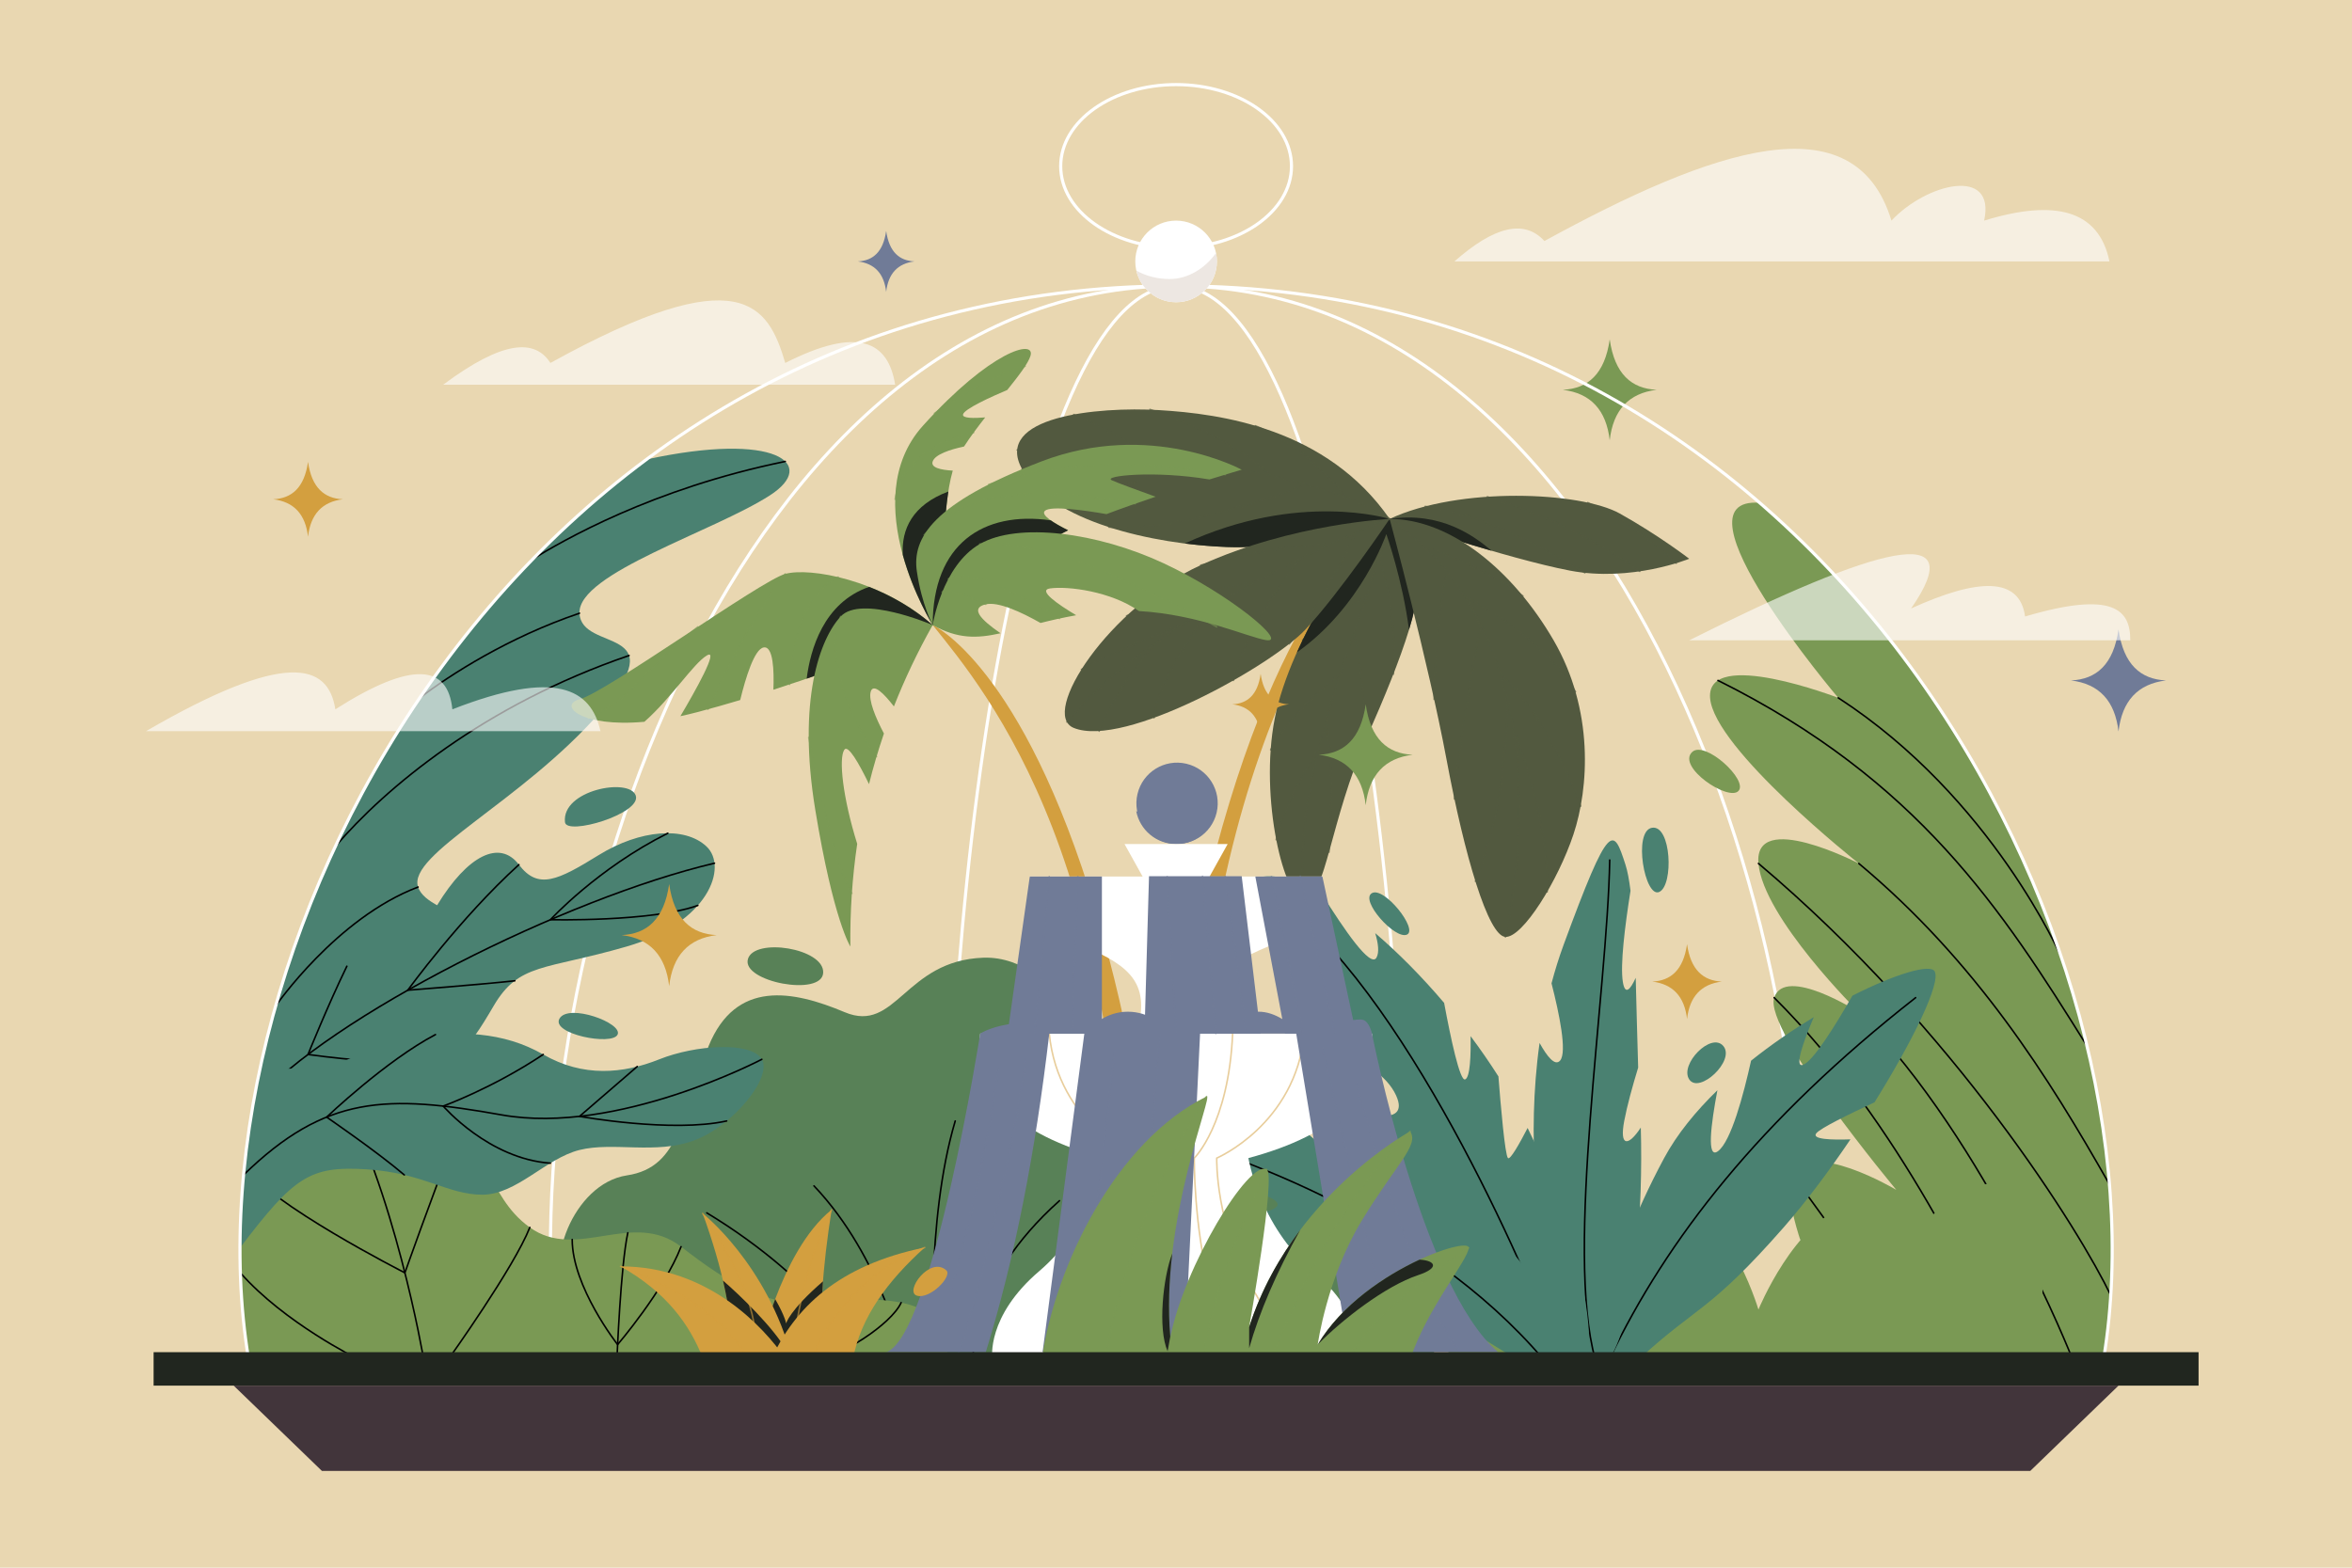 <?xml version="1.0" encoding="utf-8"?>
<!-- Generator: Adobe Illustrator 27.5.0, SVG Export Plug-In . SVG Version: 6.00 Build 0)  -->
<svg version="1.1" xmlns="http://www.w3.org/2000/svg" xmlns:xlink="http://www.w3.org/1999/xlink" x="0px" y="0px"
	 viewBox="0 0 750 500" style="enable-background:new 0 0 750 500;" xml:space="preserve">
<g id="BACKGROUND">
	<rect style="fill:#E9D7B1;" width="750" height="500"/>
</g>
<g id="OBJECTS">
	<g>
		<path style="fill:none;stroke:#FFFFFF;stroke-linecap:round;stroke-linejoin:round;stroke-miterlimit:10;" d="M375.029,91.183
			c-139.138,0-212.2,209.659-197.703,342.106h197.703h197.703C587.229,300.842,514.166,91.183,375.029,91.183z"/>
		<path style="fill:none;stroke:#FFFFFF;stroke-linecap:round;stroke-linejoin:round;stroke-miterlimit:10;" d="M375.029,91.183
			c-50.854,0-77.557,209.659-72.259,342.106h72.259h72.259C452.586,300.842,425.882,91.183,375.029,91.183z"/>
	</g>
	<g>
		<g>
			<path style="fill:#588157;" d="M456.727,433.289c5.205-16.773-3.47-29.497-19.086-29.208
				c-15.616,0.289-14.748-14.459-26.894-33.545c-12.146-19.086-24.292-14.748-39.908-20.821
				c-15.616-6.073-32.1-45.152-57.259-44.265s-27.762,24.311-44.245,17.371c-16.484-6.94-34.702-10.462-43.378,10.819
				c-8.675,21.281-8.675,38.632-26.027,41.234c-17.351,2.603-26.894,29.697-18.219,38.272c8.676,8.576,1.735,20.143,1.735,20.143
				H456.727z"/>
			<path style="fill:#588157;" d="M238.497,305.877c-2.119,7.266,23.713,12.146,24.002,4.338
				C262.789,302.407,240.522,298.937,238.497,305.877z"/>
		</g>
		<g>
			<path style="fill:#588157;" d="M342.605,423.696c5.462-29.358-9.908-62.852-32.263-65.904
				c-22.355-3.052-27.817,20.844-43.52,20.844c-15.703,0-33.063-7.51-41.451,8.193c-8.388,15.703-1.561,23.896,3.901,32.771
				c5.462,8.876,3.414,13.655,3.414,13.655h105.141L342.605,423.696z"/>
			<g>
				<path style="fill:none;stroke:#000000;stroke-width:0.5;stroke-linecap:round;stroke-linejoin:round;stroke-miterlimit:10;" d="
					M225.371,386.828c36.445,22.075,49.644,46.426,49.644,46.426l13.199,0.228c0,0-6.792-32.238-28.657-55.262"/>
				<path style="fill:none;stroke:#000000;stroke-width:0.5;stroke-linecap:round;stroke-linejoin:round;stroke-miterlimit:10;" d="
					M304.6,357.522c-9.558,32.264-6.827,75.732-6.827,75.732h12.569c0,0-1.605-24.369,27.505-50.304"/>
			</g>
		</g>
		<g>
			<path style="fill:#7A9954;" d="M261.82,415.445c-16.495,1.842-29.219-5.869-44.643-17.822
				c-15.423-11.953-33.231,4.67-48.233-6.148c-15.002-10.818-10.028-26.348-39.679-39.351c-19.827-8.694-35.889-9.366-48.51-0.222
				c-5.035,28.595-5.616,56.369-1.519,81.387h222.769C303.932,412.275,278.315,413.602,261.82,415.445z"/>
			<g>
				<path style="fill:none;stroke:#000000;stroke-width:0.5;stroke-linecap:round;stroke-linejoin:round;stroke-miterlimit:10;" d="
					M106.933,345.619c18.861,33.11,28.115,87.669,28.115,87.669"/>
				<path style="fill:none;stroke:#000000;stroke-width:0.5;stroke-linecap:round;stroke-linejoin:round;stroke-miterlimit:10;" d="
					M200.196,393.187c-2.298,10.605-3.454,40.102-3.454,40.102"/>
				<path style="fill:none;stroke:#000000;stroke-width:0.5;stroke-linecap:round;stroke-linejoin:round;stroke-miterlimit:10;" d="
					M145.425,361.86c-8.063,20.726-16.312,44.09-16.312,44.09s-43.838-22.292-51.147-34.203"/>
				<path style="fill:none;stroke:#000000;stroke-width:0.5;stroke-linecap:round;stroke-linejoin:round;stroke-miterlimit:10;" d="
					M168.944,391.475c-4.977,12.703-25.798,41.814-25.798,41.814"/>
				<path style="fill:none;stroke:#000000;stroke-width:0.5;stroke-linecap:round;stroke-linejoin:round;stroke-miterlimit:10;" d="
					M76.64,405.949c14.066,15.965,37.201,27.339,37.201,27.339"/>
				<path style="fill:none;stroke:#000000;stroke-width:0.5;stroke-linecap:round;stroke-linejoin:round;stroke-miterlimit:10;" d="
					M217.177,397.623c-5.398,13.881-20.235,31.223-20.235,31.223s-14.491-18.464-14.479-33.519"/>
				<path style="fill:none;stroke:#000000;stroke-width:0.5;stroke-linecap:round;stroke-linejoin:round;stroke-miterlimit:10;" d="
					M242.934,413.238c-5.514,8.484-17.66,20.051-17.66,20.051"/>
				<path style="fill:none;stroke:#000000;stroke-width:0.5;stroke-linecap:round;stroke-linejoin:round;stroke-miterlimit:10;" d="
					M287.352,415.463c-3.226,7.114-20.077,17.633-26.619,17.825"/>
			</g>
		</g>
		<g>
			<g>
				<path style="fill:#7A9954;" d="M561.117,160.357c-29.542-2.132,25.06,62.212,25.06,62.212s-42.028-16.194-40.872,0
					c1.157,16.194,47.426,52.824,47.426,52.824s-33.545-17.351-32.003,0s32.003,47.426,32.003,47.426s-23.52-15.038-26.99-4.627
					c-3.47,10.411,38.943,61.307,38.943,61.307s-27.762-16.58-33.16-4.627c-5.398,11.953,18.893,58.415,18.893,58.415h80.403
					C684.637,348.925,645.296,233.238,561.117,160.357z"/>
				<path style="fill:#7A9954;" d="M617.145,265.728c-0.798,13.311,32.942,48.111,32.942,48.111s-25.451-17.734-26.06-3.439
					c-0.609,14.295,20.964,42.058,20.964,42.058s-17.537-14.773-21.481-6.668c-3.945,8.104,25.123,54.107,25.123,54.107
					s-20.825-16.484-26.505-7.331c-3.988,6.426,2.112,28.274,6.101,40.723h42.592c8.192-50.026-2.308-111.065-29.763-167.662
					C631.396,261.473,617.661,257.128,617.145,265.728z"/>
				<g>
					
						<path style="fill:none;stroke:#000000;stroke-width:0.5;stroke-linecap:round;stroke-linejoin:round;stroke-miterlimit:10;" d="
						M547.825,217.022c63.8,31.767,90.592,73.069,117.682,116.617"/>
					
						<path style="fill:none;stroke:#000000;stroke-width:0.5;stroke-linecap:round;stroke-linejoin:round;stroke-miterlimit:10;" d="
						M592.732,275.394c37.401,31.232,60.563,68.213,79.925,102.354"/>
					
						<path style="fill:none;stroke:#000000;stroke-width:0.5;stroke-linecap:round;stroke-linejoin:round;stroke-miterlimit:10;" d="
						M560.729,275.394c63.042,53.21,102.662,117.609,112.349,137.752"/>
					
						<path style="fill:none;stroke:#000000;stroke-width:0.5;stroke-linecap:round;stroke-linejoin:round;stroke-miterlimit:10;" d="
						M592.732,322.82c41.45,42.221,68.055,110.469,68.055,110.469"/>
					
						<path style="fill:none;stroke:#000000;stroke-width:0.5;stroke-linecap:round;stroke-linejoin:round;stroke-miterlimit:10;" d="
						M565.741,318.193c40.679,40.486,64.97,95.431,74.802,115.096"/>
					
						<path style="fill:none;stroke:#000000;stroke-width:0.5;stroke-linecap:round;stroke-linejoin:round;stroke-miterlimit:10;" d="
						M571.525,374.874c29.111,37.594,35.141,58.415,35.141,58.415"/>
					
						<path style="fill:none;stroke:#000000;stroke-width:0.5;stroke-linecap:round;stroke-linejoin:round;stroke-miterlimit:10;" d="
						M586.177,222.569c49.229,31.933,71.198,82.88,71.198,82.88"/>
				</g>
				<path style="fill:#7A9954;" d="M539.618,239.824c-5.095,4.731,11.567,15.905,14.749,12.435
					C557.548,248.789,543.667,236.065,539.618,239.824z"/>
			</g>
			<path style="fill:#7A9954;" d="M650.376,433.289c4.655-50.9-6.941-82.128-52.632-26.027c0,0,8.15-27.273-8.649-22.557
				c-16.799,4.717-28.367,32.967-28.367,32.967s-11.567-38.751-29.497-30.075c-17.93,8.676-10.411,38.172-10.411,38.172
				s-23.61-13.429-31.81-12.624c-25.222,2.477-27.649,20.143-27.649,20.143H650.376z"/>
			<g>
				<g>
					<path style="fill:#4A8171;" d="M579.237,361.378c1.449-1.63,9.919-5.815,18.493-9.793
						c12.447-19.959,21.26-38.238,19.173-41.801c-1.418-2.421-12.345,0.747-26.209,7.772c-5.382,9.411-12.572,21.035-15.808,22.081
						c-2.729,0.882,0.021-7.029,3.488-15.233c-6.644,4.018-13.499,8.698-19.998,13.891c-2.404,10.848-6.368,25.753-10.551,28.867
						c-3.686,2.744-2.244-8.605-0.182-19.441c-6.907,6.71-12.877,14.003-16.989,21.641c-19.811,36.806-21.978,64.12-21.978,64.12
						l14.206-0.193c18.182-16.773,22.2-14.791,45.944-41.886c7.026-8.018,14.414-17.908,21.242-28.016
						C584.205,363.594,577.414,363.428,579.237,361.378z"/>
					<path style="fill:#4A8171;" d="M538.657,344.27c3.178,4.77,14.746-5.981,10.89-10.631
						C545.691,328.989,535.478,339.5,538.657,344.27z"/>
					
						<path style="fill:none;stroke:#000000;stroke-width:0.5;stroke-linecap:round;stroke-linejoin:round;stroke-miterlimit:10;" d="
						M610.854,318.193c-49.74,38.944-79.429,77.212-97.552,115.096"/>
				</g>
				<g>
					<path style="fill:#4A8171;" d="M526.798,264.009c-6.169,0.974-2.313,22.602,2.314,20.463
						C533.738,282.334,532.967,263.035,526.798,264.009z"/>
					<g>
						<path style="fill:#4A8171;" d="M517.929,357.522c0.924-4.887,2.618-11.041,4.446-17.02
							c-0.318-9.217-0.502-19.204-0.782-28.633c-1.772,3.88-3.403,5.622-4.102,1.312c-0.87-5.365,0.608-17.555,2.442-29.085
							c-0.424-3.417-0.948-6.265-1.61-8.316c-3.864-11.953-4.987-14.564-19.752,25.641c-1.478,4.025-2.741,8.106-3.829,12.207
							c2.482,9.672,5.01,21.906,2.751,24.616c-1.61,1.932-4.148-1.248-6.56-5.604c-4.277,30.435-0.319,59.223,2.454,72.715
							c3.721,18.101,10.651,28.126,10.651,28.126l9.264-0.193c8.371-13.079,10.648-48.133,9.91-73.662
							C519.275,365.627,516.346,365.891,517.929,357.522z"/>
						
							<path style="fill:none;stroke:#000000;stroke-width:0.5;stroke-linecap:round;stroke-linejoin:round;stroke-miterlimit:10;" d="
							M513.302,274.297c-0.771,42.739-14.266,124.482-4.627,159.184"/>
					</g>
				</g>
				<g>
					<path style="fill:#4A8171;" d="M437.407,284.898c-3.73,2.334,7.326,14.751,11.182,13.209
						C452.445,296.565,441.263,282.486,437.407,284.898z"/>
					<g>
						<path style="fill:#4A8171;" d="M491.496,369.362c-1.324-3.218-2.791-6.426-4.373-9.61c-2.623,5.07-5.562,10.274-6.264,9.61
							c-0.961-0.909-2.348-17.101-3.047-26.053c-2.797-4.399-5.775-8.694-8.876-12.846c0.104,5.92-0.108,13.212-1.751,13.808
							c-1.674,0.607-4.603-13.208-6.687-24.407c-7.163-8.446-14.683-16.012-21.979-22.252c0.956,3.176,1.362,6.142,0.396,7.838
							c-1.901,3.336-10.283-8.964-17.24-20.065c-7.313-4.25-13.768-6.404-18.555-5.824c-6.911,0.838-6.578,5.971-2.338,14.159
							c8.797,9.514,23.004,18.363,24.571,21.003c1.313,2.213-8.418-1.706-14.022-4.098c5.04,7.453,10.949,15.925,16.779,25.072
							c6.501,2.784,14.102,7.242,17.042,13.626c2.594,5.633-0.813,6.865-5.179,6.58c3.247,6.144,6.208,12.447,8.65,18.83
							c18.562,48.53,48.341,58.748,48.341,58.748l9.264-0.193C506.227,433.289,510.888,416.481,491.496,369.362z"/>
						
							<path style="fill:none;stroke:#000000;stroke-width:0.5;stroke-linecap:round;stroke-linejoin:round;stroke-miterlimit:10;" d="
							M413.335,291.431c41.61,36.402,79.378,127.785,83.629,142.051"/>
					</g>
				</g>
				<g>
					<path style="fill:#4A8171;" d="M437.847,369.566c8.055,7.607,3.825,10.951-0.587,8.489
						c-3.83-2.138-14.483-11.383-21.063-17.221c-3.239-1.15-6.52-2.256-9.835-3.311c-4.895-1.559-9.491-2.844-13.818-3.909
						c5.927,4.01,13.401,9.52,11.243,10.476c-2.175,0.963-24.631-7.98-41.003-14.751c-17.446-0.266-24.598,4.757-22.8,6.958
						c1.788,2.189,17.129,13.293,32.935,23.506c10.848-1.087,23.348-1.379,30.868,1.627c11.057,4.42-5.826,6.549-16.292,7.401
						c4.507,2.645,8.678,4.923,12.144,6.559c5.331,2.515,12.415,5.409,20.018,8.395c10.668-0.018,25.155,0.604,30.328,3.865
						c3.209,2.022,0.074,4.098-5.1,5.905c9.903,3.879,18.289,7.357,22.049,9.711c9.546,5.977,16.632,10.218,16.632,10.218h13.147
						C497.169,406.854,472.035,385.22,437.847,369.566z"/>
					
						<path style="fill:none;stroke:#000000;stroke-width:0.5;stroke-linecap:round;stroke-linejoin:round;stroke-miterlimit:10;" d="
						M350.588,356.475c40.486,9.145,103.336,32.28,141.508,77.007"/>
				</g>
			</g>
		</g>
		<g>
			<g>
				<path style="fill:#4A8171;" d="M79.178,361.86c13.963-25.314,30.556-25.903,57.605-46.558c31.81-24.292,0-21.978-3.47-32.389
					c-3.47-10.411,32.967-27.183,57.837-55.523c24.87-28.34-5.784-19.086-6.362-31.81c-0.578-12.724,42.799-26.027,60.729-37.594
					c15.509-10.006,2-20.428-39.356-11.46C133.767,200.319,90.003,284.934,79.178,361.86z"/>
				<g>
					
						<path style="fill:none;stroke:#000000;stroke-width:0.5;stroke-linecap:round;stroke-linejoin:round;stroke-miterlimit:10;" d="
						M250.401,147.174c-42.478,8.69-71.011,25.27-81.036,31.44"/>
					
						<path style="fill:none;stroke:#000000;stroke-width:0.5;stroke-linecap:round;stroke-linejoin:round;stroke-miterlimit:10;" d="
						M184.788,195.579c-22.749,7.712-41.275,19.652-50.905,26.984"/>
					
						<path style="fill:none;stroke:#000000;stroke-width:0.5;stroke-linecap:round;stroke-linejoin:round;stroke-miterlimit:10;" d="
						M200.592,209.071c-46.264,15.812-77.817,42.341-93.659,60.887"/>
					
						<path style="fill:none;stroke:#000000;stroke-width:0.5;stroke-linecap:round;stroke-linejoin:round;stroke-miterlimit:10;" d="
						M133.313,282.913c-26.027,9.832-45.415,37.949-45.415,37.949"/>
				</g>
			</g>
			<g>
				<path style="fill:#4A8171;" d="M190.957,272.695c-13.11,8.097-19.363,11.182-25.49,3.085
					c-6.127-8.097-16.346-3.039-26.082,12.94c-9.736,15.979-11.496,13.735-28.78,19.449c-8.291,2.741-16.928,9.683-23.677,16.166
					c-4.619,17.002-7.719,33.931-9.262,50.399l0.298,3.486c7.729-17.998,28.55-35.734,47.058-35.349
					c18.508,0.386,24.249-8.159,32.367-22.009c8.119-13.85,16.204-11.375,42.429-18.974c26.225-7.6,32.395-25.412,25.454-31.929
					C218.334,263.441,204.067,264.598,190.957,272.695z"/>
				<g>
					
						<path style="fill:none;stroke:#000000;stroke-width:0.5;stroke-linecap:round;stroke-linejoin:round;stroke-miterlimit:10;" d="
						M80.754,351.902c24.604-27.925,99.897-65.49,147.078-76.59"/>
					
						<path style="fill:none;stroke:#000000;stroke-width:0.5;stroke-linecap:round;stroke-linejoin:round;stroke-miterlimit:10;" d="
						M212.947,265.753c-22.375,11.183-37.434,27.581-37.434,27.581s32.288,0.734,47.001-4.554"/>
					
						<path style="fill:none;stroke:#000000;stroke-width:0.5;stroke-linecap:round;stroke-linejoin:round;stroke-miterlimit:10;" d="
						M165.467,275.779c-18.729,16.98-35.433,40.032-35.433,40.032s23.546-1.828,34.137-3"/>
					
						<path style="fill:none;stroke:#000000;stroke-width:0.5;stroke-linecap:round;stroke-linejoin:round;stroke-miterlimit:10;" d="
						M110.606,308.168c-6.018,12.339-12.384,28.147-12.384,28.147s32.092,4.627,46.027,1.542"/>
				</g>
				<path style="fill:#4A8171;" d="M180.161,262.236c0.497,4.408,24.581-2.747,22.556-8.531
					C200.693,247.921,179.005,251.97,180.161,262.236z"/>
			</g>
			<g>
				<path style="fill:#4A8171;" d="M210.236,337.858c-11.567,4.627-24.291,5.784-37.016-1.542
					c-12.724-7.326-26.991-7.711-42.414-5.398c-15.423,2.314-21.778,11.182-35.566,10.025c-4.744-0.398-9.043,0.3-12.641,1.386
					c-3.982,19.005-6.027,37.745-6.073,55.662c17.265-22.732,22.277-26.202,40.399-25.045c18.122,1.157,25.861,8.097,36.836,8.097
					c10.975,0,20.229-11.567,31.026-14.266c10.796-2.699,24.334,1.542,36.652-3.085c12.317-4.627,24.888-20.05,21.494-25.834
					C239.541,332.074,221.804,333.231,210.236,337.858z"/>
				<g>
					
						<path style="fill:none;stroke:#000000;stroke-width:0.5;stroke-linecap:round;stroke-linejoin:round;stroke-miterlimit:10;" d="
						M77.667,374.733c26.194-25.487,45.615-25.694,82.344-19.139c36.729,6.555,82.922-17.737,82.922-17.737"/>
					
						<path style="fill:none;stroke:#000000;stroke-width:0.5;stroke-linecap:round;stroke-linejoin:round;stroke-miterlimit:10;" d="
						M203.2,340.162l-18.412,15.893c0,0,29.472,5.322,46.932,1.467"/>
					
						<path style="fill:none;stroke:#000000;stroke-width:0.5;stroke-linecap:round;stroke-linejoin:round;stroke-miterlimit:10;" d="
						M173.221,336.315c-16.194,10.796-31.902,16.461-31.902,16.461s14.557,16.87,34.194,18.205"/>
					
						<path style="fill:none;stroke:#000000;stroke-width:0.5;stroke-linecap:round;stroke-linejoin:round;stroke-miterlimit:10;" d="
						M138.856,329.972c-15.76,8.271-34.705,26.323-34.705,26.323s15.986,10.942,24.774,18.438"/>
				</g>
				<path style="fill:#4A8171;" d="M178.426,324.845c-2.892,4.916,16.773,8.809,18.508,5.128
					C198.669,326.29,181.318,319.928,178.426,324.845z"/>
			</g>
		</g>
	</g>
	<g>
		<g>
			<g>
				<path style="fill:#D39F3F;" d="M443.127,165.503c-21.356,26.624-68.496,90.648-63.359,254.116l-0.354,13.67h-11.422
					c0,0-3.966-72.52,19.548-161.494C411.055,182.821,443.127,165.503,443.127,165.503z"/>
				<path style="fill:#52593F;" d="M443.127,165.503c22.2-10.411,60.922-8.675,73.357-1.735
					c12.435,6.94,22.173,14.443,22.173,14.443s-18.414,7.535-38.079,3.775C480.914,178.228,443.127,165.503,443.127,165.503z"/>
				<path style="fill:#21261F;" d="M443.127,165.503c0,0,15.962,5.374,32.536,10.169
					C470.041,170.902,459.395,163.096,443.127,165.503z"/>
				<g style="opacity:0.67;">
					
						<path style="fill:none;stroke:#52593F;stroke-width:0.5;stroke-linecap:round;stroke-linejoin:round;stroke-miterlimit:10;" d="
						M454.461,161.518c22.982,2.829,50.932,21.174,50.932,21.174"/>
					
						<path style="fill:none;stroke:#52593F;stroke-width:0.5;stroke-linecap:round;stroke-linejoin:round;stroke-miterlimit:10;" d="
						M474.26,158.446c28.921,8.504,48.622,23.777,48.622,23.777"/>
					
						<path style="fill:none;stroke:#52593F;stroke-width:0.5;stroke-linecap:round;stroke-linejoin:round;stroke-miterlimit:10;" d="
						M506.302,160.305c13.539,6.383,23.551,14.697,28.186,19.33"/>
				</g>
				<g>
					<path style="fill:#52593F;" d="M443.127,165.503c-20.05-28.918-53.885-33.545-73.549-34.702
						c-19.665-1.157-52.921,2.024-43.667,18.797c9.254,16.773,41.775,24.002,65.422,24.87
						C414.979,175.336,443.127,165.503,443.127,165.503z"/>
					<path style="fill:#21261F;" d="M377.805,173.349c4.673,0.593,9.247,0.962,13.528,1.119c23.647,0.868,51.794-8.965,51.794-8.965
						S414.144,156.487,377.805,173.349z"/>
					<g style="opacity:0.67;">
						
							<path style="fill:none;stroke:#52593F;stroke-width:0.5;stroke-linecap:round;stroke-linejoin:round;stroke-miterlimit:10;" d="
							M324.356,143.517c53.608,0.009,102.962,10.419,118.771,21.987"/>
						
							<path style="fill:none;stroke:#52593F;stroke-width:0.5;stroke-linecap:round;stroke-linejoin:round;stroke-miterlimit:10;" d="
							M400.294,135.794c17.251,7.021,28.676,22.652,28.676,22.652"/>
						
							<path style="fill:none;stroke:#52593F;stroke-width:0.5;stroke-linecap:round;stroke-linejoin:round;stroke-miterlimit:10;" d="
							M353.579,168.111c23.518,2.02,63.083-13.601,63.083-13.601"/>
						
							<path style="fill:none;stroke:#52593F;stroke-width:0.5;stroke-linecap:round;stroke-linejoin:round;stroke-miterlimit:10;" d="
							M334.854,159.17c13.035,1.128,44.22-12.05,44.22-12.05"/>
						
							<path style="fill:none;stroke:#52593F;stroke-width:0.5;stroke-linecap:round;stroke-linejoin:round;stroke-miterlimit:10;" d="
							M325.91,149.598c11.857,1.446,27.668-5.059,27.668-5.059"/>
						
							<path style="fill:none;stroke:#52593F;stroke-width:0.5;stroke-linecap:round;stroke-linejoin:round;stroke-miterlimit:10;" d="
							M366.686,130.588c27.762,9.178,38.25,21.032,38.25,21.032"/>
						
							<path style="fill:none;stroke:#52593F;stroke-width:0.5;stroke-linecap:round;stroke-linejoin:round;stroke-miterlimit:10;" d="
							M342.387,132.209c16.78,7.268,24.299,13.451,24.299,13.451"/>
					</g>
				</g>
				<g>
					<path style="fill:#52593F;" d="M443.127,165.503c-8.868,4.627-31.617,38.173-36.63,63.621
						c-5.012,25.448,3.085,58.608,9.639,57.837c6.555-0.771,8.097-25.448,19.665-51.668c11.567-26.219,19.279-47.041,15.423-55.523
						C447.368,171.287,443.127,165.503,443.127,165.503z"/>
					<g style="opacity:0.67;">
						
							<path style="fill:none;stroke:#52593F;stroke-width:0.5;stroke-linecap:round;stroke-linejoin:round;stroke-miterlimit:10;" d="
							M443.127,165.503c-4.241,23.906-32.774,80.201-26.991,121.458"/>
						
							<path style="fill:none;stroke:#52593F;stroke-width:0.5;stroke-linecap:round;stroke-linejoin:round;stroke-miterlimit:10;" d="
							M406.965,267.805c2.52-12.365,13.445-28.668,13.445-28.668"/>
						
							<path style="fill:none;stroke:#52593F;stroke-width:0.5;stroke-linecap:round;stroke-linejoin:round;stroke-miterlimit:10;" d="
							M405.19,239.137c7.186-13.193,22.176-24.104,22.176-24.104"/>
						
							<path style="fill:none;stroke:#52593F;stroke-width:0.5;stroke-linecap:round;stroke-linejoin:round;stroke-miterlimit:10;" d="
							M415.366,204.154c13.206-10.888,20.482-14.053,20.482-14.053"/>
						
							<path style="fill:none;stroke:#52593F;stroke-width:0.5;stroke-linecap:round;stroke-linejoin:round;stroke-miterlimit:10;" d="
							M431.696,202.111c4.683,16.024,2.476,37.025,2.476,37.025"/>
						
							<path style="fill:none;stroke:#52593F;stroke-width:0.5;stroke-linecap:round;stroke-linejoin:round;stroke-miterlimit:10;" d="
							M422.743,230.269c3.225,13.026,1.031,41.526,1.031,41.526"/>
						
							<path style="fill:none;stroke:#52593F;stroke-width:0.5;stroke-linecap:round;stroke-linejoin:round;stroke-miterlimit:10;" d="
							M439.799,178.212c3.81,10.716,5.498,26.777,4.509,36.82"/>
					</g>
					<path style="fill:#21261F;" d="M451.224,179.77c-3.856-8.483-8.097-14.267-8.097-14.267
						c-6.54,3.412-20.622,22.552-29.58,42.573c20.665-14.617,28.519-37.742,28.519-37.742s5.203,14.629,7.234,30.531
						C452.189,191.33,453.151,184.009,451.224,179.77z"/>
				</g>
				<g>
					<path style="fill:#52593F;" d="M443.127,165.503c19.279,0,39.233,16.282,52.246,38.65
						c13.013,22.368,11.278,47.238,6.362,61.986c-4.916,14.748-16.194,32.967-21.689,32.678
						c-5.495-0.289-13.013-25.737-18.797-56.68S443.127,165.503,443.127,165.503z"/>
					<g style="opacity:0.67;">
						
							<path style="fill:none;stroke:#52593F;stroke-width:0.5;stroke-linecap:round;stroke-linejoin:round;stroke-miterlimit:10;" d="
							M480.046,298.818c12.811-63.197-3.181-110.758-36.919-133.314"/>
						
							<path style="fill:none;stroke:#52593F;stroke-width:0.5;stroke-linecap:round;stroke-linejoin:round;stroke-miterlimit:10;" d="
							M493.341,284.473c0.875-23.249-10.861-52.312-10.861-52.312"/>
						
							<path style="fill:none;stroke:#52593F;stroke-width:0.5;stroke-linecap:round;stroke-linejoin:round;stroke-miterlimit:10;" d="
							M470.476,281.078c10.727-26.795,10.184-58.035,10.184-58.035"/>
						
							<path style="fill:none;stroke:#52593F;stroke-width:0.5;stroke-linecap:round;stroke-linejoin:round;stroke-miterlimit:10;" d="
							M504.039,257.117c-11.847-31.463-25.567-42.085-25.567-42.085"/>
						
							<path style="fill:none;stroke:#52593F;stroke-width:0.5;stroke-linecap:round;stroke-linejoin:round;stroke-miterlimit:10;" d="
							M463.788,254.836c2.088-25.423,8.458-55.484,8.458-55.484"/>
						
							<path style="fill:none;stroke:#52593F;stroke-width:0.5;stroke-linecap:round;stroke-linejoin:round;stroke-miterlimit:10;" d="
							M502.384,220.624c-11.349-18.683-35.353-30.523-35.353-30.523"/>
						
							<path style="fill:none;stroke:#52593F;stroke-width:0.5;stroke-linecap:round;stroke-linejoin:round;stroke-miterlimit:10;" d="
							M457.311,223.043c0.178-23.126,4.051-40.82,4.051-40.82"/>
						
							<path style="fill:none;stroke:#52593F;stroke-width:0.5;stroke-linecap:round;stroke-linejoin:round;stroke-miterlimit:10;" d="
							M485.621,190.1c-14.829-11.005-31.16-15.431-31.16-15.431"/>
					</g>
				</g>
				<g>
					<path style="fill:#52593F;" d="M342.394,232.162c16.142,6.582,63.037-19.811,73.884-31.378
						c10.847-11.567,26.848-35.281,26.848-35.281s-31.039,1.446-60.247,14.749C353.672,193.555,331.405,227.682,342.394,232.162z"/>
					<g style="opacity:0.67;">
						
							<path style="fill:none;stroke:#52593F;stroke-width:0.5;stroke-linecap:round;stroke-linejoin:round;stroke-miterlimit:10;" d="
							M340.222,230.269c29.645-36.425,102.905-64.765,102.905-64.765"/>
						
							<path style="fill:none;stroke:#52593F;stroke-width:0.5;stroke-linecap:round;stroke-linejoin:round;stroke-miterlimit:10;" d="
							M350.491,233.201c3.181-9.861,17.5-27.839,17.5-27.839"/>
						
							<path style="fill:none;stroke:#52593F;stroke-width:0.5;stroke-linecap:round;stroke-linejoin:round;stroke-miterlimit:10;" d="
							M344.84,213.523c12.013-6.666,32.007-14.17,32.007-14.17"/>
						
							<path style="fill:none;stroke:#52593F;stroke-width:0.5;stroke-linecap:round;stroke-linejoin:round;stroke-miterlimit:10;" d="
							M367.992,228.926c1.008-13.971,19.548-36.183,19.548-36.183"/>
						
							<path style="fill:none;stroke:#52593F;stroke-width:0.5;stroke-linecap:round;stroke-linejoin:round;stroke-miterlimit:10;" d="
							M359.241,196.428c15.252-6.632,41.052-10.869,41.052-10.869"/>
						
							<path style="fill:none;stroke:#52593F;stroke-width:0.5;stroke-linecap:round;stroke-linejoin:round;stroke-miterlimit:10;" d="
							M393.286,217.022c4.632-18.84,21.346-38.81,21.346-38.81"/>
						
							<path style="fill:none;stroke:#52593F;stroke-width:0.5;stroke-linecap:round;stroke-linejoin:round;stroke-miterlimit:10;" d="
							M382.88,180.252c26.581-6.827,41.623-6.729,41.623-6.729"/>
						
							<path style="fill:none;stroke:#52593F;stroke-width:0.5;stroke-linecap:round;stroke-linejoin:round;stroke-miterlimit:10;" d="
							M411.113,205.362c11.611-14.795,21.315-35.392,21.315-35.392"/>
					</g>
				</g>
			</g>
			<g>
				<path style="fill:#D39F3F;" d="M297.411,199.352c17.044,21.271,64.918,77.384,59.781,221.855l0.354,12.081h11.422
					c0,0,3.967-64.093-19.548-142.727C325.905,211.927,297.411,199.352,297.411,199.352z"/>
				<g>
					<g>
						<path style="fill:#7A9954;" d="M250.401,183.038c-7.776,2.13-57.13,37.78-65.613,40.005
							c-6.837,1.794,0.284,9.016,20.697,7.163c8.744-7.731,15.516-18.471,19.886-21.135c4.171-2.543-3.837,11.614-8.407,19.348
							c1.785-0.383,3.63-0.818,5.55-1.325c4.509-1.19,9.044-2.481,13.517-3.822c1.76-7.198,4.533-16.23,7.465-16.768
							c3.109-0.57,3.357,7.483,3.12,13.475c24.011-7.736,43.82-15.826,43.82-15.826l6.974-4.801
							C280.798,184.783,258.178,180.908,250.401,183.038z"/>
						<g style="opacity:0.59;">
							
								<path style="fill:none;stroke:#7A9954;stroke-width:0.5;stroke-linecap:round;stroke-linejoin:round;stroke-miterlimit:10;" d="
								M250.401,183.038c-10.668,12.541-24.681,43.194-24.681,43.194"/>
							
								<path style="fill:none;stroke:#7A9954;stroke-width:0.5;stroke-linecap:round;stroke-linejoin:round;stroke-miterlimit:10;" d="
								M222.514,199.942c-16.615,12.988-20.254,22.391-34.918,29.112"/>
							
								<path style="fill:none;stroke:#7A9954;stroke-width:0.5;stroke-linecap:round;stroke-linejoin:round;stroke-miterlimit:10;" d="
								M267.262,184.055c-11.045,5.74-13.894,17.921-15.506,34.243"/>
						</g>
						<path style="fill:#21261F;" d="M257.228,216.454c18.967-6.485,33.209-12.3,33.209-12.3l6.974-4.801
							c-6.269-5.498-13.393-9.471-20.253-12.175C262.56,192.196,258.392,207.269,257.228,216.454z"/>
					</g>
					<g>
						<path style="fill:#7A9954;" d="M273.342,269.135c-4.626-14.795-5.946-27.257-4.112-29.999c1.2-1.793,4.744,4.488,7.879,10.95
							c1.347-5.407,2.93-10.784,4.757-16.132c-2.66-5.074-4.983-10.604-4.221-13.331c0.786-2.816,4.125,0.441,7.405,4.686
							c3.441-8.737,7.546-17.391,12.362-25.958c0,0-22.783-9.784-29.338-2.73c-6.555,7.054-13.881,26.495-8.097,61.695
							c5.784,35.199,11.182,43.57,11.182,43.57C271.04,290.865,271.748,279.945,273.342,269.135z"/>
						<g style="opacity:0.55;">
							
								<path style="fill:none;stroke:#7A9954;stroke-width:0.5;stroke-linecap:round;stroke-linejoin:round;stroke-miterlimit:10;" d="
								M257.879,235.197c5.568,26.894,9.524,42.524,13.763,49.747"/>
							
								<path style="fill:none;stroke:#7A9954;stroke-width:0.5;stroke-linecap:round;stroke-linejoin:round;stroke-miterlimit:10;" d="
								M268.074,196.622c-6.94,18.911,11.439,44.696,11.439,44.696"/>
						</g>
					</g>
					<g>
						<path style="fill:#7A9954;" d="M297.411,147.174c0.804-2.269,5.544-3.801,9.996-4.759c1.945-3.02,4.309-6.181,6.746-9.284
							c-3.685,0.302-7.296,0.296-7.071-0.922c0.327-1.774,9.232-5.766,14.109-7.829c3.746-4.659,6.755-8.612,7.417-10.93
							c1.542-5.398-12.724-1.582-34.317,22.344c-21.592,23.926,3.118,63.559,3.118,63.559c4.227-14.937,2.651-36.304,6.406-49.251
							C299.975,149.889,296.711,149.15,297.411,147.174z"/>
						<path style="fill:#21261F;" d="M287.883,177.006c3.5,12.673,9.529,22.347,9.529,22.347
							c3.564-12.597,3.013-29.749,5.001-42.585C290.977,161.043,287.372,168.779,287.883,177.006z"/>
						<g style="opacity:0.55;">
							
								<path style="fill:none;stroke:#7A9954;stroke-width:0.5;stroke-linecap:round;stroke-linejoin:round;stroke-miterlimit:10;" d="
								M310.484,137.959c-10.022,1.807-22.998,8.942-25.041,21.28"/>
							
								<path style="fill:none;stroke:#7A9954;stroke-width:0.5;stroke-linecap:round;stroke-linejoin:round;stroke-miterlimit:10;" d="
								M326.89,116.804c-12.258,3.009-28.926,15.041-28.926,15.041"/>
						</g>
					</g>
					<g>
						<path style="fill:#7A9954;" d="M333.236,162.893c1.921-1.625,12.154-0.214,19.603,1.082
							c4.942-1.875,10.373-3.774,15.666-5.547c-5.495-1.977-12.021-4.365-13.969-5.249c-3.101-1.407,13.538-3.214,31.123-0.262
							c6.145-1.9,10.294-3.109,10.294-3.109s-29.171-15.952-63.873-2.635c-34.702,13.317-41.257,24.446-39.715,35.049
							c1.542,10.604,5.046,17.13,5.046,17.13c13.076-2.617,26.923-20.99,40.435-28.769c0.81-0.466,1.734-0.952,2.751-1.452
							C335.942,166.814,331.706,164.188,333.236,162.893z"/>
						<path style="fill:#21261F;" d="M340.598,169.132c-2.101-1.046-4.11-2.153-5.548-3.174
							c-21.574-3.065-37.638,7.564-37.638,33.394c13.076-2.617,26.923-20.99,40.435-28.769
							C338.657,170.117,339.581,169.632,340.598,169.132z"/>
						<g style="opacity:0.55;">
							
								<path style="fill:none;stroke:#7A9954;stroke-width:0.5;stroke-linecap:round;stroke-linejoin:round;stroke-miterlimit:10;" d="
								M362.015,160.647c-30.61-5.265-53.09-5.173-67.298,9.963"/>
							
								<path style="fill:none;stroke:#7A9954;stroke-width:0.5;stroke-linecap:round;stroke-linejoin:round;stroke-miterlimit:10;" d="
								M390.744,151.362c-29.842-5.234-54.046-4.072-75.476,3.148"/>
						</g>
					</g>
					<g>
						<path style="fill:#7A9954;" d="M371.023,179.635c-21.207-9.89-46.502-13.119-58.608-6.112
							c-12.106,7.006-15.004,25.83-15.004,25.83c7.999,4.452,14.028,4.322,21.643,2.619c-6.362-4.369-9.79-8.049-4.712-9.228
							c3.973-0.923,11.294,2.455,17.46,5.948c3.365-0.849,7.111-1.708,11.362-2.468c-5.963-3.568-12.337-7.996-8.312-8.556
							c5.698-0.793,19.375,0.918,28.331,7.22c19.115,1.096,34.663,8.315,40.506,9.267
							C411.113,205.362,392.23,189.525,371.023,179.635z"/>
						<g style="opacity:0.55;">
							
								<path style="fill:none;stroke:#7A9954;stroke-width:0.5;stroke-linecap:round;stroke-linejoin:round;stroke-miterlimit:10;" d="
								M300.435,188.916c1.096-2.496,13.908,3.827,13.908,3.827"/>
							
								<path style="fill:none;stroke:#7A9954;stroke-width:0.5;stroke-linecap:round;stroke-linejoin:round;stroke-miterlimit:10;" d="
								M302.413,184.656c8.749-4.982,35.434,12.618,35.434,12.618"/>
							
								<path style="fill:none;stroke:#7A9954;stroke-width:0.5;stroke-linecap:round;stroke-linejoin:round;stroke-miterlimit:10;" d="
								M312.415,173.523c25.431-2.939,75.571,26.42,75.571,26.42"/>
						</g>
					</g>
				</g>
			</g>
		</g>
		<g>
			<g>
				
					<ellipse transform="matrix(0.229 -0.974 0.974 0.229 39.873 562.806)" style="fill:#707B97;" cx="375.029" cy="256.246" rx="12.958" ry="12.958"/>
				<path style="fill:#707B97;" d="M372.791,261.211c-3.86,0-7.415-0.903-10.483-2.524c1.143,5.988,6.4,10.516,12.721,10.516
					c7.156,0,12.958-5.801,12.958-12.958c0-1.074-0.145-2.112-0.391-3.109C384.062,257.868,378.598,261.211,372.791,261.211z"/>
			</g>
			<polygon style="fill:#FFFFFF;" points="375.029,269.203 358.588,269.203 367.992,286.103 375.029,288.21 382.066,286.103 
				391.469,269.203 			"/>
			<path style="fill:#FFFFFF;" d="M375.029,279.561h-46.655c0,0,2.314,16.045,17.351,22.326
				c15.038,6.281,21.338,12.25,16.646,27.773c-4.693,15.523,12.658,10.502,12.658,10.502s17.351,5.022,12.658-10.502
				c-4.692-15.524,1.608-21.492,16.646-27.773c15.038-6.281,17.351-22.326,17.351-22.326H375.029z"/>
			<g>
				<path style="fill:#FFFFFF;" d="M418.599,405.355c-17.036-14.509-20.516-35.994-20.516-35.994
					c28.219-7.588,41.543-20.752,39.409-39.701h-62.464h-62.464c-2.134,18.949,11.19,32.113,39.409,39.701
					c0,0-3.48,21.485-20.516,35.994c-17.036,14.509-15.028,27.934-15.028,27.934h58.599h58.599
					C433.627,433.289,435.635,419.864,418.599,405.355z"/>
				<g style="opacity:0.52;">
					<g>
						
							<path style="fill:none;stroke:#D39F3F;stroke-width:0.5;stroke-linecap:round;stroke-linejoin:round;stroke-miterlimit:10;" d="
							M334.586,329.66c2.892,29.019,27.954,39.701,27.954,39.701s0.616,21.556-12.049,42.724
							c-12.665,21.168-8.676,21.168-8.676,21.168"/>
						
							<path style="fill:none;stroke:#D39F3F;stroke-width:0.5;stroke-linecap:round;stroke-linejoin:round;stroke-miterlimit:10;" d="
							M415.946,329.66c-2.892,29.019-27.955,39.701-27.955,39.701s-0.616,21.556,12.049,42.724s8.676,21.168,8.676,21.168"/>
					</g>
					<g>
						
							<path style="fill:none;stroke:#D39F3F;stroke-width:0.5;stroke-linecap:round;stroke-linejoin:round;stroke-miterlimit:10;" d="
							M357.473,329.66c1.265,29.019,12.227,39.701,12.227,39.701s0.269,21.556-5.27,42.724c-5.539,21.168-3.795,21.168-3.795,21.168
							"/>
						
							<path style="fill:none;stroke:#D39F3F;stroke-width:0.5;stroke-linecap:round;stroke-linejoin:round;stroke-miterlimit:10;" d="
							M393.059,329.66c-1.265,29.019-12.227,39.701-12.227,39.701s-0.269,21.556,5.27,42.724
							c5.539,21.168,3.795,21.168,3.795,21.168"/>
					</g>
				</g>
			</g>
			<g>
				<path style="fill:#707B97;" d="M282.576,431.264c14.705-4.771,29.988-101.604,29.988-101.604s2.791-1.924,8.719-2.936
					c5.928-1.012,9.977,1.301,9.977,1.301s2.603-4.193,7.519-4.627c4.916-0.434,9.398,4.049,9.398,4.049s4.338-4.772,11.423-4.772
					c7.085,0,10.7,4.338,10.7,4.338s6.217-4.338,12.001-4.338c5.784,0,10.757,5.061,10.757,5.061s2.173-4.916,8.071-5.061
					c5.898-0.145,10.814,4.627,10.814,4.627s2.182-6.507,8.176-5.928c5.994,0.578,7.497,4.916,7.497,4.916s5.004-1.591,7.028-1.012
					c2.024,0.578,2.849,4.382,2.849,4.382s15.948,81.072,40.24,101.604h-47.625L413.335,329.66h-30.658l-4.906,101.604
					l-45.306-0.096l13.302-101.508h-11.182c-4.417,38.071-11.103,72.05-20.243,101.604H282.576z"/>
				<g style="opacity:0.66;">
					
						<path style="fill:none;stroke:#707B97;stroke-width:0.5;stroke-linecap:round;stroke-linejoin:round;stroke-miterlimit:10;" d="
						M327.067,337.858c-2.314,21.4-16.484,81.261-21.4,93.407"/>
					
						<path style="fill:none;stroke:#707B97;stroke-width:0.5;stroke-linecap:round;stroke-linejoin:round;stroke-miterlimit:10;" d="
						M318.349,340.937c-4.873,35.093-14.994,70.217-14.994,70.217"/>
				</g>
				<g style="opacity:0.66;">
					
						<line style="fill:none;stroke:#707B97;stroke-width:0.5;stroke-linecap:round;stroke-linejoin:round;stroke-miterlimit:10;" x1="355.407" y1="335.544" x2="348.566" y2="394.978"/>
					
						<line style="fill:none;stroke:#707B97;stroke-width:0.5;stroke-linecap:round;stroke-linejoin:round;stroke-miterlimit:10;" x1="369.702" y1="329.66" x2="366.454" y2="374.733"/>
				</g>
				<g style="opacity:0.66;">
					
						<path style="fill:none;stroke:#707B97;stroke-width:0.5;stroke-linecap:round;stroke-linejoin:round;stroke-miterlimit:10;" d="
						M421.684,334.388c4.574,19.664,18.719,82.031,21.334,88.876"/>
					
						<path style="fill:none;stroke:#707B97;stroke-width:0.5;stroke-linecap:round;stroke-linejoin:round;stroke-miterlimit:10;" d="
						M432.428,345.32c8,30.711,24.194,76.113,33.159,85.656"/>
				</g>
			</g>
			<g>
				<g>
					<polygon style="fill:#707B97;" points="328.373,279.561 321.284,329.66 351.374,329.66 351.374,279.561 					"/>
					<g style="opacity:0.57;">
						
							<line style="fill:none;stroke:#707B97;stroke-width:0.5;stroke-linecap:round;stroke-linejoin:round;stroke-miterlimit:10;" x1="329.959" y1="329.66" x2="334.586" y2="279.561"/>
						
							<line style="fill:none;stroke:#707B97;stroke-width:0.5;stroke-linecap:round;stroke-linejoin:round;stroke-miterlimit:10;" x1="343.713" y1="279.561" x2="341.816" y2="329.182"/>
					</g>
				</g>
				<g>
					<polygon style="fill:#707B97;" points="366.396,279.468 364.95,329.66 401.966,329.66 395.953,279.468 					"/>
					<g style="opacity:0.57;">
						
							<line style="fill:none;stroke:#707B97;stroke-width:0.5;stroke-linecap:round;stroke-linejoin:round;stroke-miterlimit:10;" x1="375.029" y1="329.66" x2="372.18" y2="279.561"/>
						
							<line style="fill:none;stroke:#707B97;stroke-width:0.5;stroke-linecap:round;stroke-linejoin:round;stroke-miterlimit:10;" x1="383.458" y1="279.468" x2="387.687" y2="329.66"/>
						
							<line style="fill:none;stroke:#707B97;stroke-width:0.5;stroke-linecap:round;stroke-linejoin:round;stroke-miterlimit:10;" x1="390.744" y1="279.561" x2="397.339" y2="329.182"/>
					</g>
				</g>
				<g>
					<polygon style="fill:#707B97;" points="400.294,279.561 409.774,329.66 432.428,329.66 421.684,279.561 					"/>
					<g style="opacity:0.57;">
						
							<line style="fill:none;stroke:#707B97;stroke-width:0.5;stroke-linecap:round;stroke-linejoin:round;stroke-miterlimit:10;" x1="405.433" y1="279.561" x2="415.366" y2="329.66"/>
						
							<line style="fill:none;stroke:#707B97;stroke-width:0.5;stroke-linecap:round;stroke-linejoin:round;stroke-miterlimit:10;" x1="414.632" y1="279.468" x2="425.607" y2="329.182"/>
					</g>
				</g>
			</g>
		</g>
		<g>
			<g>
				<g>
					<path style="fill:#D39F3F;" d="M265.185,385.828c-16.616,13.293-23.679,47.426-23.679,47.426h21.602
						C260.845,420.905,262.345,404.151,265.185,385.828z"/>
					<path style="fill:#21261F;" d="M262.436,408.665c-10.764,9.308-11.762,13.442-11.762,13.442s-0.236-2.126-3.485-7.777
						c-3.894,10.281-5.683,18.924-5.683,18.924h21.602C261.832,426.289,261.753,417.923,262.436,408.665z"/>
					
						<path style="opacity:0.6;fill:none;stroke:#D39F3F;stroke-width:0.5;stroke-linecap:round;stroke-linejoin:round;stroke-miterlimit:10;" d="
						M265.185,385.828c-10.801,21.809-12.601,47.426-12.601,47.426"/>
				</g>
				<g>
					<path style="fill:#D39F3F;" d="M252.585,433.254c-8.031-30.187-28.525-46.249-28.525-46.249
						c6.189,17.099,9.768,32.758,9.416,46.249H252.585z"/>
					<path style="fill:#21261F;" d="M230.541,408.428c2.075,8.88,3.133,17.2,2.935,24.826h19.109
						c-0.532-1.999-0.939-0.286-1.57-2.16C246.696,423.305,235.401,412.599,230.541,408.428z"/>
					
						<path style="opacity:0.6;fill:none;stroke:#D39F3F;stroke-width:0.5;stroke-linecap:round;stroke-linejoin:round;stroke-miterlimit:10;" d="
						M224.06,387.005c12.047,18.348,17.24,30.117,17.447,46.249"/>
				</g>
				<g>
					<path style="fill:#D39F3F;" d="M197.888,403.898c28.04,0,45.696,19.455,52.55,29.356h-26.275
						C219.854,422.361,212.564,412.21,197.888,403.898z"/>
					
						<path style="opacity:0.6;fill:none;stroke:#D39F3F;stroke-width:0.5;stroke-linecap:round;stroke-linejoin:round;stroke-miterlimit:10;" d="
						M197.888,403.898c33.025,12.047,40.434,29.356,40.434,29.356"/>
				</g>
				<g>
					<g>
						<path style="fill:#D39F3F;" d="M294.888,397.875c-27.817,5.68-41.541,19.525-48.811,35.379h25.963
							C274.491,420.206,282.953,408.618,294.888,397.875z"/>
						
							<path style="opacity:0.6;fill:none;stroke:#D39F3F;stroke-width:0.5;stroke-linecap:round;stroke-linejoin:round;stroke-miterlimit:10;" d="
							M294.888,397.875c-26.886,10.204-36.002,35.379-36.002,35.379"/>
					</g>
					<path style="fill:#D39F3F;" d="M301.742,405.144c-5.19-4.671-13.501,6.854-9.347,8.101
						C296.549,414.491,303.819,407.014,301.742,405.144z"/>
				</g>
			</g>
			<g>
				<g>
					<path style="fill:#7A9954;" d="M449.772,433.254c5.38-16.052,18.405-31.425,18.569-35.263
						c0.164-3.838-34.386,7.711-48.15,30.855c0,0,2.908-21.255,14.044-39.541c11.135-18.286,18.355-23.957,15.437-28.47
						c0,0-37.949,20.624-51.342,62.43c0,0,8.648-48.684,5.586-50.318c-5.757-3.072-26.392,31.135-30.725,53.596
						c-3.328-37.237,14.029-78.05,11.548-76.827c-28.629,14.111-48.101,53.403-52.491,83.54H449.772z"/>
					<g style="opacity:0.62;">
						
							<path style="fill:none;stroke:#7A9954;stroke-width:0.5;stroke-linecap:round;stroke-linejoin:round;stroke-miterlimit:10;" d="
							M468.341,397.991c-32.996,21.995-38.233,35.263-38.233,35.263"/>
						
							<path style="fill:none;stroke:#7A9954;stroke-width:0.5;stroke-linecap:round;stroke-linejoin:round;stroke-miterlimit:10;" d="
							M449.671,360.834c-28.701,27.996-44.109,72.455-44.109,72.455"/>
						
							<path style="fill:none;stroke:#7A9954;stroke-width:0.5;stroke-linecap:round;stroke-linejoin:round;stroke-miterlimit:10;" d="
							M403.914,372.946c-18.695,39.715-20.219,60.343-20.219,60.343"/>
						
							<path style="fill:none;stroke:#7A9954;stroke-width:0.5;stroke-linecap:round;stroke-linejoin:round;stroke-miterlimit:10;" d="
							M384.737,349.714c-25.121,37.351-32.292,83.54-32.292,83.54"/>
					</g>
				</g>
				<g>
					<path style="fill:#21261F;" d="M373.169,426.287c-0.768-8.843-0.375-17.881,0.636-26.505l-0.001-0.001
						c-2.888,7.379-4.68,23.965-1.479,31.194L373.169,426.287z"/>
					<path style="fill:#21261F;" d="M398.329,423.263v6.748c3.268-11.564,8.695-24.136,16.279-37.715
						C408.136,400.859,402.203,411.169,398.329,423.263z"/>
					<path style="fill:#21261F;" d="M452.669,401.753c-10.934,5.069-24.875,14.307-32.479,27.093
						c7.658-7.847,21.569-18.692,32.037-22.162C459.206,404.37,457.692,402.038,452.669,401.753z"/>
				</g>
			</g>
		</g>
	</g>
	<g>
		<path style="fill:#7A9954;" d="M435.494,224.631c-1.573,11.122-7.007,15.734-14.965,16.092c8.878,1.08,13.866,6.444,14.965,16.092
			c1.099-9.648,6.087-15.012,14.965-16.092C442.501,240.365,437.067,235.753,435.494,224.631z"/>
		<path style="fill:#7A9954;" d="M513.302,108.232c-1.573,11.122-7.007,15.734-14.965,16.092c8.878,1.08,13.866,6.444,14.965,16.092
			c1.099-9.648,6.088-15.012,14.965-16.092C520.31,123.967,514.875,119.355,513.302,108.232z"/>
		<path style="fill:#D39F3F;" d="M401.996,214.915c-0.95,6.716-4.231,9.501-9.036,9.716c5.36,0.652,8.372,3.891,9.036,9.716
			c0.664-5.825,3.676-9.064,9.036-9.716C406.228,224.415,402.946,221.63,401.996,214.915z"/>
		<path style="fill:#707B97;" d="M282.576,73.659c-0.95,6.716-4.231,9.501-9.036,9.716c5.36,0.652,8.372,3.891,9.036,9.716
			c0.664-5.825,3.676-9.064,9.036-9.716C286.807,83.159,283.526,80.374,282.576,73.659z"/>
		<path style="fill:#D39F3F;" d="M213.381,281.952c-1.592,11.258-7.093,15.926-15.148,16.288
			c8.986,1.094,14.035,6.523,15.148,16.288c1.113-9.765,6.162-15.195,15.147-16.288C220.474,297.878,214.973,293.21,213.381,281.952
			z"/>
		<path style="fill:#707B97;" d="M675.545,200.734c-1.592,11.258-7.093,15.926-15.148,16.288
			c8.986,1.094,14.035,6.523,15.148,16.288c1.113-9.765,6.162-15.195,15.148-16.288C682.638,216.66,677.137,211.992,675.545,200.734
			z"/>
		<path style="fill:#D39F3F;" d="M537.961,301.132c-1.167,8.249-5.197,11.67-11.099,11.935c6.584,0.801,10.284,4.78,11.099,11.935
			c0.815-7.155,4.515-11.134,11.099-11.935C543.158,312.801,539.128,309.381,537.961,301.132z"/>
		<path style="fill:#D39F3F;" d="M98.222,147.304c-1.167,8.249-5.197,11.67-11.099,11.935c6.584,0.801,10.284,4.78,11.099,11.935
			c0.815-7.155,4.515-11.134,11.099-11.935C103.419,158.973,99.388,155.553,98.222,147.304z"/>
	</g>
	<g>
		<g>
			<path style="fill:none;stroke:#FFFFFF;stroke-linecap:round;stroke-linejoin:round;stroke-miterlimit:10;" d="M375.029,91.183
				c-208.17,0-317.482,209.659-295.793,342.106h295.793h295.793C692.51,300.842,583.198,91.183,375.029,91.183z"/>
			<g>
				<rect x="48.981" y="431.264" style="fill:#21261F;" width="652.095" height="10.67"/>
				<polygon style="fill:#42353B;" points="375.029,441.935 74.512,441.935 102.66,469.148 375.029,469.148 647.397,469.148 
					675.545,441.935 				"/>
			</g>
		</g>
		<g>
			
				<ellipse style="fill:none;stroke:#FFFFFF;stroke-linecap:round;stroke-linejoin:round;stroke-miterlimit:10;" cx="375.029" cy="53.011" rx="36.796" ry="26.027"/>
			<circle style="fill:#FFFFFF;" cx="375.029" cy="83.375" r="13.013"/>
			<path style="fill:#EDE7E2;" d="M373.003,88.995c-3.939,0-7.558-0.957-10.642-2.679c1.335,5.768,6.493,10.072,12.667,10.072
				c7.187,0,13.013-5.826,13.013-13.013c0-0.92-0.098-1.817-0.28-2.683C384.327,85.533,378.843,88.995,373.003,88.995z"/>
		</g>
	</g>
	<g style="opacity:0.61;">
		<path style="fill:#FFFFFF;" d="M463.788,83.375h208.868c-3.393-16.465-17.421-19.939-39.962-13.013
			c3.801-17.351-18.32-11.978-29.552,0c-11.792-38.619-57.05-22.844-110.661,6.507C486.037,69.805,476.376,72.259,463.788,83.375z"
			/>
		<path style="fill:#FFFFFF;" d="M538.657,204.219h140.638c0.048-9.68-5.279-15.939-33.545-7.597
			c-1.723-12.642-14.84-12.356-36.342-2.556C628.798,166.098,599.224,173.853,538.657,204.219z"/>
		<path style="fill:#FFFFFF;" d="M46.558,233.201h144.92c-3.02-13.516-14.175-19.875-47.229-6.969
			c-1.417-14.115-12.578-15.752-37.315,0C104.625,211.354,90.917,207.481,46.558,233.201z"/>
		<path style="fill:#FFFFFF;" d="M141.319,122.704h144.124c-2.224-13.852-11.784-18.752-35.042-6.94
			c-5.421-18.283-13.804-33.794-74.889,0C170.6,108.064,160.472,108.418,141.319,122.704z"/>
	</g>
</g>
</svg>
